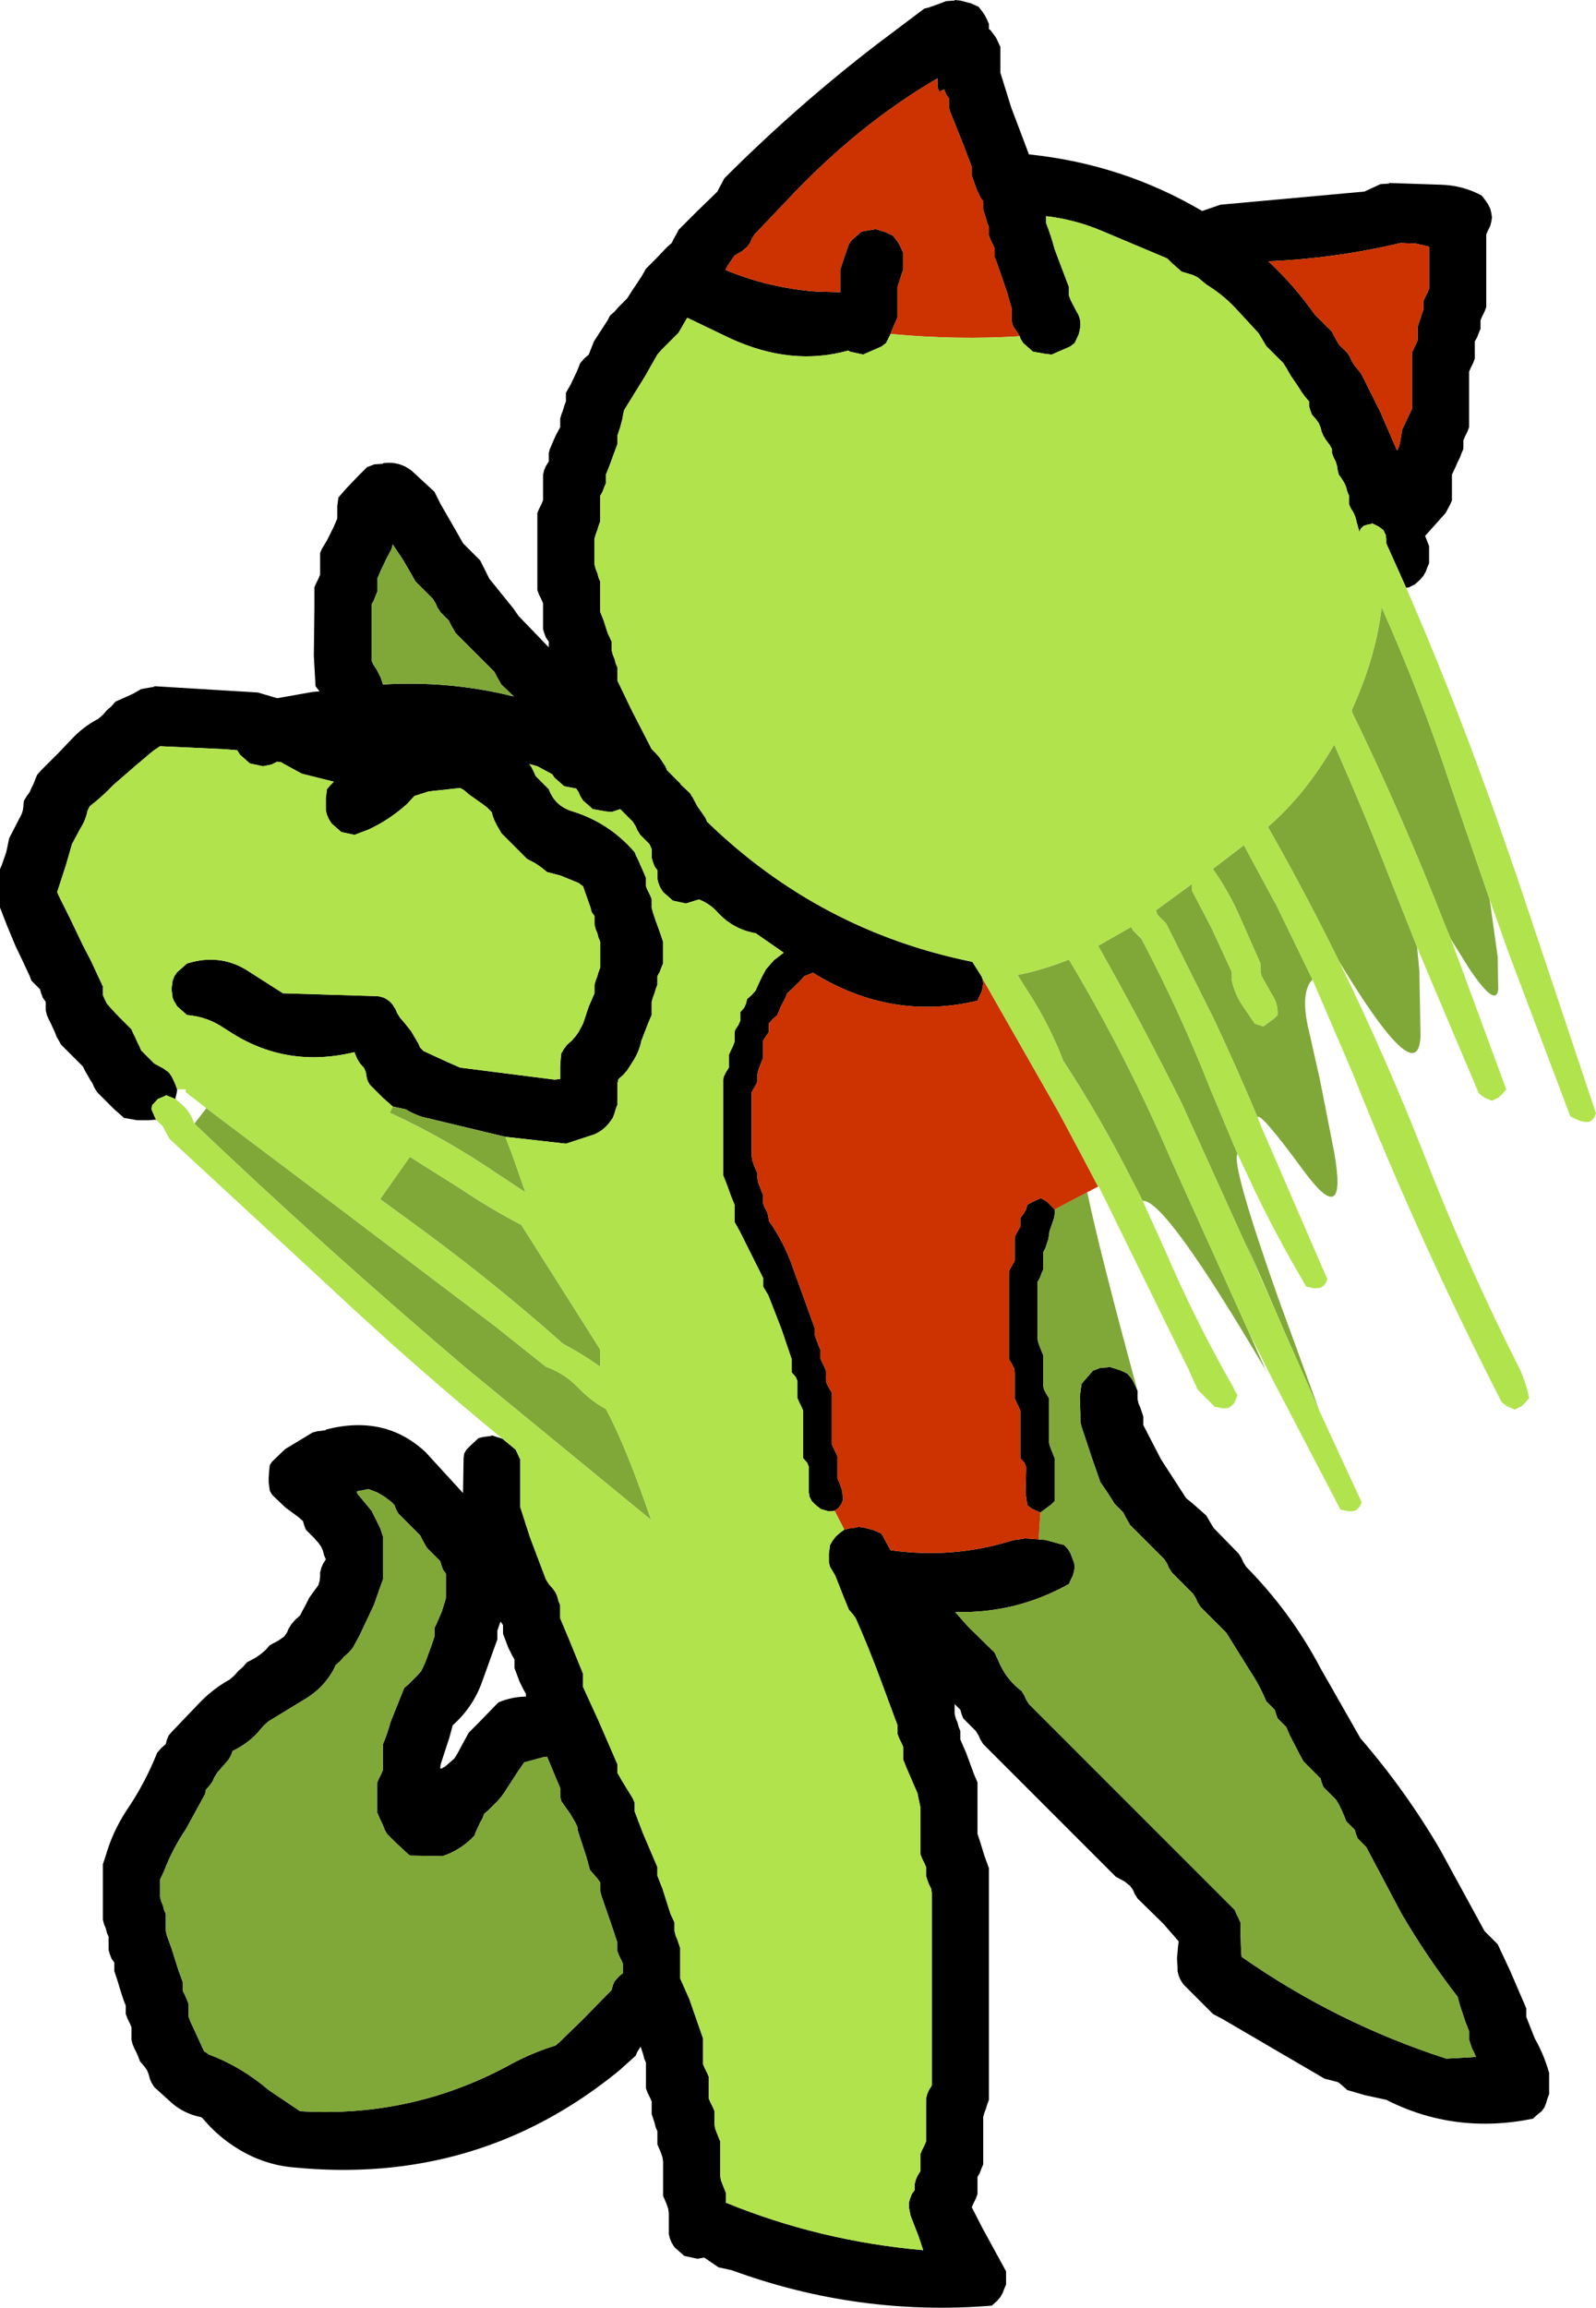<?xml version="1.0" encoding="UTF-8" standalone="no"?>
<svg xmlns:ffdec="https://www.free-decompiler.com/flash" xmlns:xlink="http://www.w3.org/1999/xlink" ffdec:objectType="shape" height="201.8px" width="139.6px" xmlns="http://www.w3.org/2000/svg">
  <g transform="matrix(1.0, 0.0, 0.0, 1.0, 440.0, 116.5)">
    <path d="M-426.35 -18.6 L-427.0 -18.55 -428.0 -18.55 -429.15 -18.75 -429.6 -19.15 -430.0 -19.5 -430.4 -19.9 -431.15 -20.65 -431.5 -21.0 -431.75 -21.4 -431.9 -21.75 -432.15 -22.15 -432.35 -22.5 -432.55 -22.85 -432.75 -23.25 -433.15 -23.65 -433.5 -24.0 -433.9 -24.4 -434.25 -24.75 -434.65 -25.15 -434.85 -25.5 -435.05 -25.85 -435.2 -26.25 -435.55 -27.0 -435.75 -27.4 -435.9 -27.75 -436.0 -28.15 -436.0 -28.5 -436.0 -28.9 -436.25 -29.25 -436.4 -29.65 -436.5 -30.0 -436.9 -30.4 -437.25 -30.75 -437.4 -31.15 -438.1 -32.65 -438.65 -33.8 -439.4 -35.6 -440.0 -37.15 -440.0 -37.5 -440.0 -37.9 -440.0 -38.25 -440.0 -39.0 -440.0 -39.4 -440.0 -39.75 -440.0 -40.5 -439.85 -40.85 -439.45 -42.0 -439.2 -43.2 -438.3 -44.95 Q-437.95 -45.5 -437.95 -46.15 L-437.9 -46.5 -437.65 -46.9 -437.4 -47.25 -437.25 -47.6 -437.05 -48.0 -436.9 -48.4 -436.75 -48.75 -436.4 -49.15 -434.9 -50.65 -433.8 -51.8 Q-432.75 -52.95 -431.4 -53.65 L-431.0 -54.0 -430.65 -54.4 -430.25 -54.75 -429.9 -55.15 -429.0 -55.55 -428.35 -55.85 -427.65 -56.25 -426.5 -56.45 -426.5 -56.5 -417.45 -55.95 -415.75 -55.45 -412.65 -56.0 -412.05 -56.05 -412.4 -56.5 -412.55 -59.15 -412.5 -63.25 -412.5 -65.15 -412.35 -65.5 -412.15 -65.9 -412.0 -66.25 -412.0 -66.65 -412.0 -67.0 -412.0 -67.4 -412.0 -68.15 -411.85 -68.5 -411.4 -69.25 -410.85 -70.35 -410.5 -71.15 -410.5 -71.5 -410.5 -71.9 -410.5 -72.25 -410.4 -73.0 -409.75 -73.75 -408.65 -74.9 -407.9 -75.65 -407.25 -75.9 -406.5 -75.95 -406.5 -76.0 Q-405.05 -76.2 -403.95 -75.3 L-402.0 -73.5 -401.45 -72.4 -400.15 -70.15 -399.5 -69.0 -399.15 -68.65 -398.75 -68.25 -398.0 -67.5 -397.2 -65.9 -395.1 -63.3 -394.65 -62.65 -392.05 -59.95 -392.0 -59.9 -392.0 -60.0 -392.0 -60.4 -392.25 -60.75 -392.4 -61.15 -392.5 -61.5 -392.5 -61.9 -392.5 -62.25 -392.5 -63.0 -392.5 -63.75 -392.65 -64.1 -392.85 -64.5 -393.0 -64.9 -393.0 -67.5 -393.0 -71.25 -393.0 -71.65 -392.85 -72.0 -392.65 -72.4 -392.5 -72.75 -392.5 -73.15 -392.5 -73.5 -392.5 -74.25 -392.5 -75.0 -392.4 -75.4 -392.25 -75.75 -392.0 -76.15 -392.0 -76.5 -392.0 -76.9 -391.9 -77.25 -391.75 -77.6 -391.4 -78.4 -391.0 -79.15 -391.0 -79.5 -391.0 -79.9 -390.9 -80.25 -390.75 -80.65 -390.65 -81.0 -390.5 -81.4 -390.5 -81.75 -390.5 -82.15 -390.1 -82.85 -389.55 -84.0 -389.25 -84.75 -388.9 -85.15 -388.5 -85.5 -388.05 -86.65 -386.85 -88.5 -386.65 -88.9 -386.25 -89.25 -385.9 -89.65 -385.15 -90.4 -384.7 -91.1 -383.9 -92.3 -383.5 -93.0 -382.75 -93.75 -381.65 -94.9 -381.25 -95.25 -381.05 -95.65 -380.85 -96.0 -380.65 -96.4 -379.15 -97.9 -377.25 -99.75 -377.05 -100.15 -376.85 -100.5 -376.65 -100.9 Q-370.35 -107.2 -363.4 -112.55 L-359.15 -115.75 -358.75 -115.85 -357.9 -116.15 -357.25 -116.4 -356.5 -116.45 -356.5 -116.5 -356.0 -116.45 -355.05 -116.2 -354.4 -115.9 -354.05 -115.45 -353.85 -115.15 -353.65 -114.75 -353.5 -114.4 -353.5 -114.0 -353.5 -113.95 -353.4 -113.9 -353.05 -113.45 -352.85 -113.15 -352.5 -112.4 -352.5 -112.0 -352.5 -111.25 -352.5 -110.15 -351.55 -107.1 -350.0 -103.0 Q-341.8 -102.15 -334.85 -98.05 L-333.25 -98.6 -320.65 -99.75 -319.9 -100.1 -319.25 -100.4 -318.5 -100.45 -318.5 -100.5 -314.0 -100.35 Q-312.05 -100.3 -310.4 -99.4 L-310.05 -98.95 -309.85 -98.65 -309.65 -98.25 -309.55 -97.85 -309.5 -97.5 -309.55 -97.15 -309.65 -96.75 -309.85 -96.35 -310.0 -96.0 -310.0 -95.65 -310.0 -94.9 -310.0 -92.65 -310.0 -89.65 -310.15 -89.25 -310.35 -88.85 -310.5 -88.5 -310.5 -88.15 -310.5 -87.75 -310.65 -87.4 -310.8 -87.0 -311.0 -86.65 -311.0 -86.25 -311.0 -85.9 -311.0 -85.5 -311.0 -85.15 -311.15 -84.75 -311.35 -84.35 -311.5 -84.0 -311.5 -83.65 -311.5 -83.25 -311.5 -82.9 -311.5 -81.4 -311.5 -79.15 -311.65 -78.75 -311.85 -78.35 -312.0 -78.0 -312.0 -77.65 -312.0 -77.25 -312.15 -76.9 -312.3 -76.5 -312.5 -76.1 -312.65 -75.75 -313.0 -75.0 -313.0 -74.65 -313.0 -74.25 -313.0 -73.9 -313.0 -73.5 -313.0 -72.75 -313.15 -72.4 -313.55 -71.65 -315.25 -69.75 -315.35 -69.65 -315.0 -68.75 -315.0 -68.4 -315.0 -68.0 -315.0 -67.65 -315.0 -67.25 -315.15 -66.9 -315.3 -66.5 -315.5 -66.15 -315.8 -65.8 -316.25 -65.4 -316.75 -65.15 -317.0 -65.1 -318.75 -69.0 -318.75 -69.4 -318.8 -69.75 -319.0 -70.15 -319.4 -70.45 -320.0 -70.75 -320.0 -70.7 -320.5 -70.6 -320.75 -70.5 -321.0 -70.25 -321.1 -70.0 -321.35 -70.9 Q-321.45 -71.5 -321.85 -72.05 L-322.0 -72.4 -322.0 -72.75 -322.0 -73.15 -322.15 -73.5 -322.25 -73.9 -322.4 -74.25 -322.65 -74.65 -322.9 -75.0 -323.0 -75.4 -323.05 -75.75 -323.15 -76.1 -323.35 -76.5 -323.5 -76.9 -323.5 -77.25 -323.7 -77.6 -324.0 -78.0 -324.25 -78.4 -324.4 -78.75 -324.5 -79.15 -324.65 -79.5 -324.9 -79.85 -325.25 -80.25 -325.4 -80.65 -325.5 -81.0 -325.5 -81.4 -325.8 -81.75 -326.1 -82.15 -326.55 -82.85 -327.1 -83.65 -327.5 -84.35 -327.75 -84.75 -328.15 -85.15 -328.5 -85.5 -328.9 -85.9 -329.25 -86.25 -329.9 -87.35 -331.7 -89.3 Q-332.9 -90.65 -334.45 -91.6 L-335.25 -92.25 -335.65 -92.45 -336.65 -92.75 -337.1 -93.15 -337.5 -93.5 -337.9 -93.9 -343.6 -96.3 Q-345.95 -97.3 -348.5 -97.6 L-348.5 -97.4 -348.5 -97.0 Q-348.05 -95.85 -347.75 -94.7 L-346.5 -91.4 -346.5 -91.0 -346.5 -90.65 -346.35 -90.25 -345.8 -89.2 Q-345.45 -88.65 -345.5 -88.0 L-345.55 -87.65 -345.65 -87.25 -346.0 -86.5 -346.4 -86.2 -348.0 -85.5 -348.5 -85.55 -349.65 -85.75 -350.1 -86.15 -350.5 -86.5 -350.75 -86.9 -350.8 -87.1 -350.9 -87.25 -351.4 -88.0 -351.5 -88.4 -351.5 -88.75 -351.5 -89.15 -351.5 -89.5 -351.95 -91.05 -352.85 -93.65 -353.0 -94.0 -353.0 -94.4 -353.0 -94.75 -353.15 -95.1 -353.35 -95.5 -353.5 -95.9 -353.5 -96.25 -353.5 -96.65 -353.65 -97.0 -353.75 -97.4 -354.0 -98.15 -354.0 -98.5 -354.0 -98.9 -354.25 -99.25 -354.6 -100.0 -355.0 -101.15 -355.0 -101.5 -355.0 -101.9 -355.7 -103.75 -356.9 -106.75 -357.0 -107.15 -357.0 -107.5 -357.0 -107.9 -357.25 -108.25 -357.4 -108.65 -357.4 -108.7 Q-357.85 -108.45 -357.85 -108.5 L-358.0 -108.9 -358.0 -109.25 -358.0 -109.65 Q-364.95 -105.6 -371.1 -99.05 L-374.0 -96.0 -374.25 -95.6 -374.4 -95.25 -374.65 -94.9 -375.15 -94.5 -375.75 -94.15 -376.3 -93.35 -376.55 -92.9 Q-372.7 -91.3 -368.5 -91.0 L-366.5 -90.95 -366.5 -91.4 -366.5 -92.5 -366.5 -92.9 -366.4 -93.25 -366.15 -94.0 -365.75 -95.15 -365.5 -95.5 -365.1 -95.85 -364.65 -96.25 -363.5 -96.45 -363.5 -96.5 -362.55 -96.2 -361.9 -95.9 -361.55 -95.45 -361.35 -95.15 -361.0 -94.4 -361.0 -94.0 -361.0 -93.65 -361.0 -93.25 -361.0 -92.9 -361.15 -92.5 -361.25 -92.15 -361.5 -91.4 -361.5 -91.0 -361.5 -90.25 -361.5 -89.15 -361.5 -88.75 -361.65 -88.4 -362.0 -87.6 -362.1 -87.3 -362.5 -86.5 -362.9 -86.2 -364.5 -85.5 -365.65 -85.75 -365.8 -85.85 Q-370.75 -84.45 -376.1 -86.9 L-379.85 -88.7 -379.9 -88.7 -380.65 -87.4 -381.4 -86.65 -382.15 -85.9 -382.5 -85.5 -383.55 -83.65 -385.4 -80.65 -385.5 -80.25 -385.55 -79.9 -385.75 -79.15 -386.0 -78.4 -386.0 -78.0 -386.0 -77.65 -386.3 -76.85 -386.7 -75.75 -387.0 -75.0 -387.0 -74.65 -387.0 -74.25 -387.15 -73.9 -387.3 -73.5 -387.5 -73.15 -387.5 -72.75 -387.5 -72.4 -387.5 -71.65 -387.5 -70.9 -387.65 -70.5 -387.75 -70.15 -387.9 -69.75 -388.0 -69.4 -388.0 -69.0 -388.0 -68.65 -388.0 -67.9 -388.0 -67.15 -387.9 -66.75 -387.75 -66.4 -387.65 -66.0 -387.5 -65.65 -387.5 -64.9 -387.5 -64.15 -387.5 -63.0 -387.2 -62.25 -386.85 -61.15 -386.5 -60.4 -386.5 -60.0 -386.5 -59.65 -386.4 -59.25 -386.25 -58.9 -386.15 -58.5 -386.0 -58.15 -386.0 -57.75 -386.0 -57.4 -386.0 -57.0 -384.75 -54.4 -383.0 -51.0 -382.65 -50.65 -382.3 -50.25 -381.8 -49.5 -381.65 -49.15 -381.25 -48.75 -380.9 -48.4 -380.5 -48.0 -380.45 -47.9 -379.65 -47.15 -379.4 -46.75 -379.0 -46.0 -378.3 -45.0 -378.15 -44.65 Q-368.3 -35.1 -354.95 -32.4 L-354.1 -31.05 -354.1 -31.0 -354.05 -30.85 -354.0 -30.5 -354.05 -30.15 -354.15 -29.75 -354.35 -29.35 -354.5 -29.0 Q-362.05 -27.2 -368.9 -31.45 L-369.0 -31.4 -369.65 -31.15 -370.0 -30.75 -370.75 -30.0 -371.15 -29.65 -371.3 -29.25 -371.7 -28.5 -372.0 -27.75 -372.4 -27.4 -372.75 -27.0 -372.75 -26.65 -372.75 -26.25 -373.0 -25.9 -373.25 -25.5 -373.25 -25.15 -373.25 -24.75 -373.25 -24.4 -373.25 -24.0 -373.4 -23.65 -373.55 -23.25 -373.7 -22.85 -373.75 -22.5 -373.75 -22.15 -373.8 -21.8 -374.25 -21.0 -374.25 -19.15 -374.25 -16.9 -374.25 -15.4 -374.2 -15.05 -374.05 -14.6 -373.75 -13.9 -373.75 -13.5 -373.7 -13.15 -373.4 -12.35 -373.25 -12.0 -373.25 -11.65 -373.25 -11.25 -373.1 -10.9 -372.9 -10.5 -372.8 -10.15 -372.75 -9.75 Q-371.4 -7.85 -370.65 -5.65 L-368.75 -0.4 -368.75 0.0 -368.7 0.35 -368.4 1.15 -368.25 1.5 -368.25 1.85 -368.25 2.25 -368.1 2.6 -367.9 3.0 -367.75 3.35 -367.75 3.75 -367.75 4.1 -367.7 4.45 -367.5 4.85 -367.25 5.25 -367.25 6.75 -367.25 8.6 -367.25 9.75 -367.1 10.1 -366.9 10.5 -366.75 10.85 -366.75 11.25 -366.75 11.6 -366.75 12.35 -366.75 12.75 -366.6 13.1 -366.45 13.5 Q-366.3 13.85 -366.3 14.25 L-366.25 14.6 -366.4 15.0 -366.65 15.35 -367.0 15.6 -367.5 15.65 -368.2 15.45 -368.65 15.1 -369.0 14.75 -369.2 14.35 -369.25 14.0 -369.25 13.6 -369.25 12.85 -369.25 11.75 -369.4 11.4 -369.75 11.0 -369.75 9.85 -369.75 8.0 -369.75 6.85 -369.9 6.5 -370.1 6.1 -370.25 5.75 -370.25 5.35 -370.25 5.0 -370.25 4.6 -370.25 4.25 -370.4 3.9 -370.75 3.5 -370.75 3.1 -370.75 2.75 -370.75 2.35 -371.65 -0.3 -372.8 -3.25 -373.25 -4.0 -373.25 -4.4 -373.25 -4.75 -374.2 -6.65 -375.3 -8.85 -375.75 -9.65 -375.75 -10.0 -375.75 -10.4 -375.75 -10.75 -375.75 -11.15 -376.05 -11.9 -376.45 -13.0 -376.75 -13.75 -376.75 -16.75 -376.75 -20.5 -376.75 -22.0 -376.7 -22.35 -376.5 -22.75 -376.25 -23.15 -376.25 -23.5 -376.25 -23.9 -376.25 -24.25 -376.1 -24.6 -375.9 -25.0 -375.75 -25.4 -375.75 -25.75 -375.75 -26.15 -375.7 -26.45 -375.4 -26.9 -375.25 -27.25 -375.25 -27.65 -375.25 -28.0 -374.9 -28.4 -374.75 -28.75 -374.65 -29.15 -374.25 -29.5 -373.9 -29.9 -373.75 -30.25 -373.4 -31.0 -373.0 -31.75 -372.3 -32.55 -371.45 -33.2 -373.9 -34.9 Q-375.9 -35.25 -377.25 -36.75 -377.95 -37.5 -378.85 -37.85 L-379.05 -37.8 -380.0 -37.5 -381.15 -37.75 -381.6 -38.15 -382.0 -38.5 -382.25 -38.9 -382.4 -39.25 -382.5 -39.65 -382.5 -40.0 -382.5 -40.4 -382.75 -40.75 -382.9 -41.15 -383.0 -41.5 -383.0 -41.9 -383.0 -42.25 -383.15 -42.6 -383.2 -42.7 -384.0 -43.5 -384.25 -43.9 -384.4 -44.25 -384.65 -44.65 -384.9 -44.9 -385.0 -45.0 -385.25 -45.25 -385.4 -45.4 -385.75 -45.75 -386.5 -45.5 -387.0 -45.55 -388.15 -45.75 -388.6 -46.15 -389.0 -46.5 -389.25 -46.9 -389.4 -47.25 -389.6 -47.55 -390.65 -47.75 -391.1 -48.15 -391.5 -48.5 -391.7 -48.8 -392.35 -49.15 -393.0 -49.5 -393.7 -49.7 -393.5 -49.4 -393.3 -49.0 -393.15 -48.65 -392.75 -48.25 -392.4 -47.9 -392.0 -47.5 Q-391.45 -46.0 -389.9 -45.55 -386.7 -44.55 -384.5 -42.0 L-384.35 -41.65 -384.15 -41.25 -384.0 -40.9 -383.65 -40.1 -383.5 -39.75 -383.5 -39.65 -383.5 -39.4 -383.5 -39.0 -383.35 -38.65 -383.15 -38.25 -383.0 -37.9 -383.0 -37.5 -383.0 -37.15 -382.9 -36.75 -382.65 -36.0 -382.25 -34.9 -382.0 -34.15 -382.0 -33.75 -382.0 -33.4 -382.0 -33.0 -382.0 -32.65 -382.0 -32.25 -382.15 -31.9 -382.3 -31.5 -382.5 -31.15 -382.5 -30.75 -382.5 -30.4 -382.65 -30.0 -382.75 -29.65 -382.9 -29.25 -383.0 -28.9 -383.0 -28.5 -383.0 -28.15 -383.0 -27.75 -383.3 -27.05 -383.9 -25.5 Q-384.1 -24.5 -384.7 -23.6 L-385.15 -22.9 -385.5 -22.5 -385.9 -22.15 -386.0 -21.75 -386.0 -21.4 -386.0 -21.0 -386.0 -20.25 -386.0 -19.9 -386.15 -19.5 -386.25 -19.15 -386.4 -18.75 -386.65 -18.4 Q-387.2 -17.65 -388.05 -17.3 L-390.5 -16.5 -395.8 -17.1 -403.1 -18.85 Q-403.85 -19.1 -404.5 -19.5 L-405.65 -19.75 -406.1 -20.15 -406.5 -20.5 -407.25 -21.25 -407.65 -21.65 -407.85 -22.0 -407.95 -22.4 -408.0 -22.75 -408.15 -23.1 -408.5 -23.5 -408.75 -23.9 -408.9 -24.25 -409.0 -24.5 Q-415.0 -23.05 -420.0 -26.35 L-420.4 -26.6 Q-421.85 -27.6 -423.65 -27.75 L-424.1 -28.15 -424.5 -28.5 -424.7 -28.85 -424.75 -28.9 -424.9 -29.25 -424.95 -29.65 -425.0 -30.0 -424.95 -30.4 -424.9 -30.75 -424.75 -31.15 -424.5 -31.5 -424.1 -31.85 -423.65 -32.25 Q-420.65 -33.2 -418.15 -31.5 L-415.25 -29.65 -407.05 -29.4 Q-406.2 -29.35 -405.65 -28.65 L-405.4 -28.25 -405.25 -27.9 -405.0 -27.5 -404.65 -27.1 -404.05 -26.35 -403.4 -25.25 -403.25 -24.9 -402.95 -24.6 -401.0 -23.7 -399.75 -23.15 -391.5 -22.1 -391.0 -22.15 -391.0 -22.5 -391.0 -22.9 -391.0 -23.25 -390.95 -24.0 -390.9 -24.4 -390.7 -24.75 -390.4 -25.15 -390.0 -25.5 -389.65 -25.9 -389.4 -26.25 -389.0 -27.0 -388.5 -28.5 -388.0 -29.65 -388.0 -30.0 -388.0 -30.4 -387.9 -30.75 -387.75 -31.15 -387.65 -31.5 -387.5 -31.9 -387.5 -32.25 -387.5 -32.65 -387.5 -33.0 -387.5 -33.4 -387.5 -34.15 -387.65 -34.5 -387.75 -34.9 -387.9 -35.25 -388.0 -35.65 -388.0 -36.0 -388.0 -36.4 -388.25 -36.75 -388.35 -37.15 -388.6 -37.85 -389.0 -39.0 -389.4 -39.3 -391.0 -39.95 -392.15 -40.25 -392.65 -40.65 -393.15 -41.0 -393.9 -41.4 -394.25 -41.75 -395.0 -42.5 -396.15 -43.65 -396.35 -44.0 -396.55 -44.35 -396.75 -44.75 -396.9 -45.15 -397.0 -45.5 -397.4 -45.9 -397.8 -46.2 -399.0 -47.05 -399.4 -47.4 -399.75 -47.6 -402.5 -47.3 -403.75 -46.9 -404.4 -46.2 Q-405.95 -44.8 -407.8 -43.95 L-409.0 -43.5 -410.15 -43.75 -410.6 -44.15 -411.0 -44.5 -411.25 -44.9 -411.4 -45.25 -411.5 -45.65 -411.5 -46.0 -411.5 -46.4 -411.5 -46.75 -411.45 -47.1 -411.4 -47.5 -411.1 -47.85 -410.8 -48.15 -413.6 -48.85 -415.25 -49.75 -415.4 -49.85 -415.75 -49.9 -416.25 -49.65 -417.0 -49.5 -418.15 -49.75 -418.6 -50.15 -419.0 -50.5 -419.25 -50.9 -420.5 -51.0 -426.0 -51.25 -426.6 -50.85 -428.2 -49.5 -430.1 -47.85 Q-431.05 -46.85 -432.15 -46.0 L-432.35 -45.6 Q-432.5 -44.8 -432.95 -44.1 L-433.7 -42.7 -434.25 -40.8 -435.0 -38.5 -434.85 -38.15 -433.9 -36.25 -432.8 -33.95 -432.05 -32.5 -431.0 -30.25 -431.0 -29.9 -431.0 -29.5 -430.85 -29.15 -430.65 -28.75 -430.35 -28.4 -429.65 -27.65 -429.25 -27.25 -428.9 -26.9 -428.5 -26.5 -428.35 -26.15 -428.15 -25.75 -428.0 -25.4 -427.8 -25.0 -427.65 -24.65 -427.25 -24.25 -426.9 -23.9 -426.5 -23.5 -425.75 -23.1 -425.25 -22.75 -425.0 -22.4 -424.8 -22.0 -424.65 -21.65 -424.5 -21.25 -424.55 -20.9 -424.65 -20.5 -424.65 -20.4 -425.5 -20.75 -425.5 -20.7 -426.2 -20.4 -426.7 -19.85 -426.75 -19.5 -426.45 -18.8 -426.35 -18.6 M-340.5 5.1 L-340.5 5.5 -340.5 5.85 -340.4 6.25 -340.25 6.6 -340.0 7.35 -340.0 7.75 -340.0 8.1 -338.45 11.1 -336.25 14.5 -335.75 14.9 -334.9 15.65 -334.5 16.0 -333.85 17.1 -331.65 19.35 -331.4 19.75 -331.25 20.1 -331.0 20.5 Q-327.05 24.5 -324.45 29.45 L-321.0 35.5 Q-317.1 40.0 -314.05 45.2 L-310.15 52.35 -309.75 52.75 -309.4 53.1 -309.0 53.5 -307.9 55.85 -306.5 59.1 -306.5 59.5 -306.5 59.85 -305.75 61.75 Q-304.95 63.15 -304.5 64.75 L-304.5 65.1 -304.5 65.5 -304.5 66.25 -304.5 66.6 -304.65 67.0 -304.75 67.35 -304.9 67.75 -305.15 68.1 -305.65 68.5 -305.9 68.75 Q-312.75 70.15 -318.75 67.1 L-320.6 66.7 -322.15 66.25 -322.6 65.85 -322.9 65.6 -323.0 65.55 -324.15 65.25 -333.05 60.05 -333.9 59.6 -334.65 58.85 -336.5 57.0 -336.75 56.6 -336.9 56.25 -337.0 55.85 -337.0 55.5 -337.05 54.75 -336.95 53.6 -336.9 53.25 -338.25 51.7 -340.5 49.5 -340.75 49.1 -340.9 48.75 -341.15 48.4 -341.65 48.0 -342.4 47.6 -350.25 39.75 -354.0 36.0 -354.25 35.6 -354.4 35.25 -354.65 34.85 -355.0 34.5 -355.4 34.1 -355.75 33.75 -355.9 33.35 -356.0 33.0 -356.4 32.6 -356.5 32.5 -356.5 32.6 -356.5 33.0 -356.5 33.35 -356.4 33.75 -356.25 34.1 -356.15 34.5 -356.0 34.85 -356.0 35.25 -356.0 35.6 -355.5 36.75 -354.8 38.65 -354.5 39.35 -354.5 39.75 -354.5 40.5 -354.5 42.75 -354.5 43.85 -354.25 44.6 -353.9 45.75 -353.5 46.85 -353.5 56.6 -353.5 67.1 -353.65 67.5 -353.75 67.85 -353.9 68.25 -354.0 68.6 -354.0 69.75 -354.0 71.6 -354.0 72.75 -354.15 73.1 -354.3 73.5 -354.5 73.85 -354.5 74.25 -354.5 74.6 -354.5 75.0 -354.5 75.35 -354.65 75.75 -354.85 76.15 -355.0 76.5 -354.05 78.35 -352.0 82.1 -352.0 82.5 -352.0 82.85 -352.0 83.25 -352.15 83.6 -352.3 84.0 -352.5 84.35 -352.8 84.7 -353.25 85.1 Q-364.95 86.05 -376.0 82.0 L-377.15 81.75 -378.4 80.9 -379.0 81.0 -380.15 80.75 -380.6 80.35 -381.0 80.0 -381.25 79.6 -381.4 79.25 -381.5 78.85 -381.5 78.5 -381.5 78.1 -381.5 78.0 -381.5 77.6 -381.5 77.35 -381.5 77.0 -381.55 76.65 -381.7 76.2 -382.0 75.5 -382.0 74.75 -382.0 73.25 -382.0 72.5 -382.05 72.15 -382.2 71.7 -382.5 71.0 -382.5 70.6 -382.5 70.25 -382.5 69.85 -382.65 69.5 -382.75 69.1 -383.0 68.35 -383.0 68.0 -383.0 67.6 -383.0 67.25 -383.15 66.9 -383.35 66.5 -383.5 66.1 -383.5 65.75 -383.5 65.0 -383.5 63.85 -383.65 63.5 -383.75 63.1 -383.95 62.5 -384.0 62.5 -384.25 62.9 -384.4 63.25 -385.85 64.55 Q-398.2 74.65 -414.45 73.0 -417.0 72.75 -419.25 71.35 -420.95 70.3 -422.25 68.75 -422.4 68.6 -422.5 68.6 -423.9 68.3 -424.95 67.4 L-426.5 66.0 -426.75 65.6 -426.9 65.25 -427.0 64.85 -427.15 64.5 -427.4 64.15 -427.75 63.75 -427.9 63.35 -428.05 63.0 -428.25 62.6 -428.4 62.25 -428.5 61.85 -428.5 61.5 -428.5 61.1 -428.5 60.75 -428.65 60.4 -428.85 60.0 -429.0 59.6 -429.0 59.25 -429.0 58.85 -429.15 58.5 -429.4 57.75 -429.75 56.6 -430.0 55.85 -430.0 55.5 -430.0 55.1 -430.25 54.75 -430.4 54.35 -430.5 54.0 -430.5 53.6 -430.5 53.25 -430.5 52.85 -430.65 52.5 -430.75 52.1 -430.9 51.75 -431.0 51.35 -431.0 51.0 -431.0 49.85 -431.0 48.0 -431.0 46.5 -430.75 45.75 Q-430.15 43.65 -428.9 41.75 -427.3 39.4 -426.25 36.75 L-425.9 36.35 -425.5 36.0 -425.4 35.6 -425.25 35.25 -424.9 34.85 -422.7 32.55 Q-421.45 31.2 -419.9 30.35 L-419.5 30.0 -419.15 29.6 -418.75 29.25 -418.4 28.85 -417.65 28.45 -417.15 28.1 -416.75 27.75 -416.4 27.35 -415.65 26.95 -415.15 26.6 -414.9 26.25 -414.75 25.9 -414.5 25.5 -414.15 25.1 -413.75 24.75 -413.55 24.35 -413.35 24.0 -412.95 23.2 -412.15 22.1 -412.05 21.75 -412.0 21.35 -412.0 21.0 -411.9 20.6 -411.75 20.25 -411.5 19.85 -411.65 19.5 -411.75 19.1 -411.9 18.75 -412.15 18.4 -412.5 18.0 -412.9 17.6 -413.25 17.25 -413.4 16.85 -413.5 16.5 -413.9 16.15 -415.05 15.3 -416.2 14.2 -416.4 13.85 -416.45 13.5 -416.5 13.1 -416.5 12.75 -416.45 12.0 -416.4 11.6 -416.2 11.3 -415.05 10.2 -412.65 8.75 -412.25 8.65 -411.5 8.55 -411.5 8.5 Q-406.3 7.15 -402.75 10.5 L-399.5 14.05 -399.45 11.0 -399.4 10.6 -399.2 10.25 -398.85 9.9 -398.15 9.25 -397.75 9.15 -397.0 9.05 -397.0 9.0 -396.05 9.3 -394.9 10.25 -394.85 10.35 -394.5 11.1 -394.5 12.25 -394.5 14.5 -394.5 15.25 -393.65 17.9 -392.25 21.6 -392.0 22.0 -391.65 22.4 -391.4 22.75 -391.25 23.1 -391.15 23.5 -391.0 23.85 -391.0 24.25 -391.0 24.6 -391.0 25.0 -390.2 26.9 -389.0 29.85 -389.0 30.25 -389.0 30.6 -389.0 31.0 -387.65 33.95 -386.0 37.75 -386.0 38.1 -386.0 38.5 -385.6 39.2 -384.65 40.75 -384.5 41.1 -384.5 41.5 -384.5 41.85 -383.8 43.7 -382.5 46.75 -382.5 47.1 -382.5 47.5 -382.05 48.65 -381.35 50.85 -381.0 51.6 -381.0 52.0 -381.0 52.35 -380.9 52.75 -380.75 53.1 -380.5 53.85 -380.5 54.25 -380.5 55.0 -380.5 56.1 -380.5 56.5 -379.7 58.3 -378.5 61.75 -378.5 62.1 -378.5 62.85 -378.5 64.0 -378.35 64.35 -378.15 64.75 -378.0 65.1 -378.0 65.5 -378.0 65.85 -378.0 66.6 -378.0 67.0 -377.85 67.35 -377.65 67.75 -377.5 68.1 -377.5 68.5 -377.5 68.85 -377.5 69.25 -377.45 69.6 -377.3 70.0 -377.0 70.75 -377.0 71.5 -377.0 73.0 -377.0 73.75 -376.95 74.1 -376.8 74.5 -376.5 75.25 -376.5 76.0 -376.5 76.1 Q-368.3 79.45 -359.25 80.25 L-359.65 79.05 -360.35 77.25 -360.5 76.5 -360.5 76.1 -360.4 75.75 -360.25 75.35 -360.0 75.0 -360.0 74.5 -359.9 74.1 -359.75 73.75 -359.5 73.35 -359.5 73.0 -359.5 72.6 -359.5 72.25 -359.5 71.85 -359.35 71.5 -359.15 71.1 -359.0 70.75 -359.0 70.0 -359.0 68.5 -359.0 67.0 -358.9 66.6 -358.75 66.25 -358.5 65.85 -358.5 58.0 -358.5 49.0 -358.55 48.65 -358.75 48.25 -358.9 47.85 -359.0 47.5 -359.0 47.1 -359.0 46.75 -359.15 46.4 -359.35 46.0 -359.5 45.6 -359.5 44.5 -359.5 42.6 -359.5 41.5 -359.75 40.3 -360.7 38.1 -361.0 37.35 -361.0 37.0 -361.0 36.6 -361.0 36.25 -361.15 35.9 -361.35 35.5 -361.5 35.1 -361.5 34.75 -361.5 34.35 -363.0 30.3 Q-364.0 27.6 -365.15 25.0 L-365.4 24.65 -365.75 24.25 -366.2 23.15 -366.95 21.25 -367.4 20.5 -367.5 20.1 -367.5 19.75 -367.5 19.35 -367.4 18.6 -367.2 18.25 -366.9 17.85 -366.5 17.5 -366.15 17.25 -365.75 17.15 -365.0 17.05 -365.0 17.0 -364.5 17.05 -363.55 17.3 -362.9 17.6 -362.1 19.05 Q-356.7 19.8 -351.65 18.25 L-351.25 18.15 -350.5 18.05 -350.5 18.0 -349.15 18.1 -348.55 18.15 -346.9 18.6 -346.55 19.0 -346.35 19.35 -346.05 20.15 -346.0 20.5 -346.05 20.85 -346.15 21.25 -346.35 21.65 -346.5 22.0 Q-351.15 24.6 -356.45 24.45 L-355.3 25.75 -353.0 28.0 -352.5 29.1 Q-351.85 30.45 -350.65 31.35 L-350.4 31.75 -350.25 32.1 -350.0 32.5 -338.0 44.5 -332.0 50.5 -331.85 50.85 -331.65 51.25 -331.5 51.6 -331.5 52.35 -331.45 53.85 -331.4 54.6 Q-323.1 60.4 -313.5 63.5 L-312.5 63.45 -310.9 63.35 -311.05 63.0 -311.25 62.6 -311.5 61.85 -311.5 61.5 -311.5 61.1 -311.8 60.35 -312.3 58.85 -312.5 58.1 Q-315.2 54.6 -317.4 50.85 L-320.5 45.0 -320.9 44.6 -321.25 44.25 -321.4 43.85 -321.5 43.5 -321.9 43.1 -322.25 42.75 -322.4 42.35 -322.55 42.0 -322.9 41.25 -323.15 40.85 -323.5 40.5 -323.9 40.1 -324.25 39.75 -324.4 39.35 -324.5 39.0 -324.9 38.6 -325.65 37.85 -326.0 37.5 -326.4 36.75 -327.2 35.2 -327.5 34.5 -327.9 34.1 -328.25 33.75 -328.4 33.35 -328.5 33.0 -328.9 32.6 -329.25 32.25 Q-329.8 30.9 -330.6 29.7 L-332.75 26.25 -333.5 25.5 -335.0 24.0 -335.25 23.6 -335.4 23.25 -335.65 22.85 -336.0 22.5 -336.75 21.75 -337.5 21.0 -337.75 20.6 -337.9 20.25 -338.15 19.85 -339.25 18.75 -341.15 16.85 -341.35 16.5 -341.55 16.15 -341.75 15.75 -342.15 15.35 -342.5 15.0 -342.75 14.6 -343.2 13.9 -343.75 13.1 -344.4 11.25 -345.4 8.25 -345.5 7.85 -345.5 7.1 -345.55 5.65 -345.55 5.6 -345.4 4.5 -345.1 4.15 -344.75 3.75 -344.4 3.35 -343.75 3.1 -343.0 3.05 -343.0 3.0 -342.05 3.3 -341.4 3.6 -341.05 4.0 -340.85 4.35 -340.5 5.1 M-405.75 -68.5 L-406.15 -67.75 -406.7 -66.6 -407.0 -65.9 -407.0 -65.5 -407.0 -65.15 -407.0 -64.75 -407.15 -64.4 -407.3 -64.0 -407.5 -63.65 -407.5 -62.5 -407.5 -60.65 -407.5 -58.75 -407.35 -58.4 -407.05 -57.95 -406.7 -57.25 -406.5 -56.65 Q-400.65 -57.0 -395.05 -55.6 L-396.15 -56.65 -396.35 -57.0 -396.55 -57.35 -396.75 -57.75 -397.9 -58.9 -399.75 -60.75 -400.15 -61.15 -400.35 -61.5 -400.55 -61.85 -400.75 -62.25 -401.15 -62.65 -401.5 -63.0 -401.75 -63.4 -401.9 -63.75 -402.15 -64.15 -402.5 -64.5 -402.9 -64.9 -403.65 -65.65 -404.05 -66.35 -404.75 -67.55 -405.65 -68.9 -405.75 -68.5 M-324.65 -88.65 L-324.25 -88.25 -323.9 -87.9 -323.5 -87.5 -323.3 -87.1 -323.1 -86.75 -322.9 -86.4 -322.5 -86.0 -322.15 -85.65 -321.9 -85.25 -321.75 -84.9 -321.5 -84.5 -321.15 -84.1 -320.9 -83.75 -319.25 -80.45 -317.8 -77.1 -317.65 -77.4 -317.55 -77.75 -317.35 -78.95 -316.5 -80.75 -316.5 -81.15 -316.5 -81.5 -316.5 -81.9 -316.5 -83.4 -316.5 -85.65 -316.35 -86.0 -316.15 -86.4 -316.0 -86.75 -316.0 -87.15 -316.0 -87.5 -316.0 -87.9 -315.9 -88.25 -315.75 -88.65 -315.65 -89.0 -315.5 -89.4 -315.5 -89.75 -315.5 -90.15 -315.35 -90.5 -315.15 -90.9 -315.0 -91.25 -315.0 -91.65 -315.0 -92.0 -315.0 -92.4 -315.0 -93.15 -315.0 -94.9 -315.05 -94.95 -316.15 -95.2 -317.5 -95.25 Q-323.2 -93.9 -329.05 -93.65 -326.8 -91.55 -325.0 -89.0 L-324.65 -88.65 M-349.0 15.75 L-349.7 15.45 -350.15 15.1 -350.3 14.0 -350.25 12.1 -350.25 11.75 -350.4 11.4 -350.75 11.0 -350.75 9.1 -350.75 6.85 -350.9 6.5 -351.1 6.1 -351.25 5.75 -351.25 5.0 -351.25 3.85 -351.25 3.5 -351.3 3.15 -351.5 2.75 -351.75 2.35 -351.75 -1.4 -351.75 -5.15 -351.7 -5.45 -351.45 -5.9 -351.25 -6.25 -351.25 -6.65 -351.25 -7.4 -351.25 -8.15 -351.2 -8.45 -350.95 -8.9 -350.75 -9.25 -350.75 -9.65 -350.75 -10.0 -350.45 -10.4 -350.25 -10.75 -350.15 -11.15 -349.7 -11.4 -349.05 -11.7 -349.0 -11.75 -348.45 -11.45 -347.75 -10.75 -347.75 -10.35 -347.8 -10.0 -348.2 -8.85 -348.25 -8.5 -348.3 -8.15 -348.55 -7.4 -348.75 -7.0 -348.75 -6.65 -348.75 -6.25 -348.75 -5.5 -348.9 -5.15 -349.05 -4.75 -349.25 -4.4 -349.25 -2.15 -349.25 0.5 -349.2 0.85 -349.05 1.25 -348.75 2.0 -348.75 2.75 -348.75 3.85 -348.75 4.6 -348.7 4.95 -348.5 5.35 -348.25 5.75 -348.25 7.25 -348.25 9.1 -348.25 9.5 -348.2 9.85 -348.05 10.25 -347.75 11.0 -347.75 12.5 -347.75 14.35 -347.75 14.75 -348.05 15.05 -349.0 15.75 M-404.75 16.25 L-405.15 15.85 -405.35 15.5 -405.5 15.1 -405.8 14.8 -406.4 14.35 -407.0 14.0 -407.65 13.75 -407.75 13.7 -408.8 13.9 -408.75 14.1 -408.45 14.45 -407.5 15.6 -406.75 17.1 -406.5 17.85 -406.5 18.25 -406.5 19.0 -406.5 20.1 -406.5 21.6 -406.65 22.0 -407.3 23.85 -408.55 26.5 -409.15 27.6 -409.5 28.0 -409.9 28.35 -410.25 28.75 -410.65 29.1 -410.8 29.45 Q-411.7 31.1 -413.3 32.05 L-416.5 34.0 -416.9 34.35 -417.6 35.15 Q-418.5 36.05 -419.65 36.6 L-419.8 37.0 -420.0 37.35 -420.3 37.7 -421.0 38.5 -421.25 38.9 -421.4 39.25 -421.65 39.6 -422.0 40.0 -422.05 40.35 -423.75 43.45 Q-424.9 45.15 -425.65 47.1 L-426.0 47.85 -426.0 48.25 -426.0 48.6 -426.0 49.0 -426.0 49.35 -425.9 49.75 -425.75 50.1 -425.65 50.5 -425.5 50.85 -425.5 51.25 -425.5 51.6 -425.5 52.0 -425.5 52.35 -425.4 52.75 -425.0 53.85 -424.4 55.75 -424.0 56.85 -424.0 57.25 -424.0 57.6 -423.8 58.0 -423.65 58.35 -423.5 58.75 -423.5 59.1 -423.5 59.5 -423.5 59.85 -423.35 60.25 -423.0 61.0 -422.5 62.1 -422.15 62.85 -421.7 63.15 Q-418.9 64.2 -416.5 66.25 L-413.75 68.1 Q-403.8 68.7 -395.15 63.9 -393.35 62.95 -391.4 62.35 L-391.0 62.0 -389.1 60.15 -386.5 57.5 -386.4 57.1 -386.25 56.75 -385.9 56.35 -385.5 56.0 -385.5 55.6 -385.5 55.25 -385.65 54.9 -385.85 54.5 -386.0 54.1 -386.0 53.75 -386.0 53.35 -386.5 51.85 -387.4 49.25 -387.5 48.85 -387.5 48.5 -387.5 48.1 -387.75 47.75 -388.1 47.35 -388.4 47.0 -388.7 45.9 -389.45 43.6 -389.5 43.25 -389.65 42.9 -390.15 42.05 -390.9 41.0 -391.0 40.6 -391.0 40.25 -391.0 39.85 -392.15 37.1 -392.5 37.15 -394.15 37.6 -394.7 38.4 -395.9 40.25 -396.15 40.6 -396.5 41.0 -397.25 41.75 -397.65 42.1 -397.8 42.5 -398.0 42.85 -398.35 43.6 -398.5 44.0 Q-399.65 45.25 -401.3 45.8 L-404.15 45.75 -404.6 45.35 -405.4 44.6 -406.15 43.85 -406.35 43.5 -406.5 43.1 -406.85 42.35 -407.0 42.0 -407.0 41.6 -407.0 40.85 -407.0 39.75 -407.0 39.35 -406.85 39.0 -406.65 38.6 -406.5 38.25 -406.5 37.85 -406.5 37.1 -406.5 36.0 Q-406.1 35.05 -405.85 34.1 L-404.65 31.1 -404.25 30.75 -403.5 30.0 -403.15 29.6 -402.8 28.85 -402.25 27.35 -402.0 26.6 -402.0 26.25 -402.0 25.85 -401.85 25.55 -401.35 24.4 -401.0 23.25 -401.0 22.5 -401.0 21.85 -401.0 21.1 -401.25 20.75 -401.4 20.35 -401.5 20.0 -401.9 19.6 -402.25 19.25 -402.65 18.85 -402.85 18.5 -403.05 18.15 -403.25 17.75 -403.65 17.35 -404.0 17.0 -404.75 16.25 M-394.2 31.25 L-394.55 30.55 -395.0 29.35 -395.0 29.0 -395.0 28.6 -395.2 28.25 -395.55 27.55 -396.0 26.35 -396.0 26.0 -396.0 25.6 -396.2 25.3 -396.25 25.35 -396.5 26.1 -396.5 26.5 -396.5 26.85 -397.85 30.6 Q-398.65 32.8 -400.4 34.35 L-400.7 35.45 -401.45 37.75 -401.5 38.1 -401.4 38.15 -401.05 37.95 -400.25 37.25 -400.0 36.85 -399.6 36.1 -399.0 35.0 -398.25 34.25 -396.4 32.35 Q-395.2 31.85 -394.0 31.85 L-394.0 31.6 -394.2 31.25" fill="#000000" fill-rule="evenodd" stroke="none"/>
    <path d="M-309.7 -37.85 L-309.0 -32.85 -308.95 -30.0 Q-309.15 -28.3 -311.55 -31.9 L-313.1 -34.4 -313.6 -35.6 Q-317.3 -45.1 -321.75 -54.25 L-321.75 -54.45 Q-319.65 -59.05 -319.15 -63.4 -315.75 -55.8 -313.1 -47.75 L-309.7 -37.85 M-316.05 -33.7 L-315.85 -31.6 -315.75 -25.9 Q-315.95 -21.0 -322.85 -32.4 -325.8 -38.4 -329.1 -44.2 -325.8 -47.05 -323.3 -51.4 -320.7 -45.55 -318.35 -39.5 L-316.05 -33.7 M-325.2 -30.85 Q-326.35 -29.65 -325.45 -26.1 L-324.55 -22.1 -323.3 -15.75 Q-322.1 -8.9 -325.95 -14.1 -329.8 -19.35 -330.0 -18.8 -331.85 -23.2 -333.85 -27.45 L-338.0 -35.75 -338.4 -36.15 -338.75 -36.5 -338.9 -36.9 -335.75 -39.2 -335.75 -39.0 -335.75 -38.65 -334.0 -35.3 -332.25 -31.5 -332.25 -31.15 -332.25 -30.75 Q-332.0 -29.65 -331.4 -28.7 L-330.25 -27.0 -329.5 -26.75 -328.55 -27.45 -328.25 -27.75 Q-328.2 -28.75 -328.75 -29.55 L-329.65 -31.15 -329.75 -31.5 -329.75 -31.9 -329.75 -32.25 -331.45 -36.1 Q-332.45 -38.45 -333.9 -40.5 L-333.95 -40.5 -331.2 -42.6 -328.5 -37.6 -328.45 -37.55 -325.2 -30.85 M-331.75 -15.6 Q-332.35 -14.8 -328.25 -3.15 L-324.6 6.85 -327.6 0.05 -331.1 -8.05 -330.6 -6.85 -329.6 -4.5 -336.6 -19.95 Q-340.1 -27.0 -343.95 -33.8 L-341.5 -35.2 -341.05 -35.45 -340.9 -35.15 -340.5 -34.75 -340.15 -34.4 Q-336.75 -27.95 -334.1 -21.2 L-331.75 -15.6 M-330.8 -0.1 L-329.25 3.4 -329.3 3.35 -329.35 3.2 Q-338.0 -11.5 -340.0 -11.5 L-340.05 -11.5 -341.0 -13.35 Q-343.7 -18.7 -347.0 -23.75 -348.25 -27.0 -350.15 -29.9 L-351.0 -31.25 Q-348.9 -31.65 -346.5 -32.6 -341.45 -24.15 -337.55 -15.05 L-330.8 -0.1 M-344.9 -12.25 Q-343.75 -6.8 -340.5 5.1 L-340.85 4.35 -341.05 4.0 -341.4 3.6 -342.05 3.3 -343.0 3.0 -343.0 3.05 -343.75 3.1 -344.4 3.35 -344.75 3.75 -345.1 4.15 -345.4 4.5 -345.55 5.6 -345.55 5.65 -345.5 7.1 -345.5 7.85 -345.4 8.25 -344.4 11.25 -343.75 13.1 -343.2 13.9 -342.75 14.6 -342.5 15.0 -342.15 15.35 -341.75 15.75 -341.55 16.15 -341.35 16.5 -341.15 16.85 -339.25 18.75 -338.15 19.85 -337.9 20.25 -337.75 20.6 -337.5 21.0 -336.75 21.75 -336.0 22.5 -335.65 22.85 -335.4 23.25 -335.25 23.6 -335.0 24.0 -333.5 25.5 -332.75 26.25 -330.6 29.7 Q-329.8 30.9 -329.25 32.25 L-328.9 32.6 -328.5 33.0 -328.4 33.35 -328.25 33.75 -327.9 34.1 -327.5 34.5 -327.2 35.2 -326.4 36.75 -326.0 37.5 -325.65 37.85 -324.9 38.6 -324.5 39.0 -324.4 39.35 -324.25 39.75 -323.9 40.1 -323.5 40.5 -323.15 40.85 -322.9 41.25 -322.55 42.0 -322.4 42.35 -322.25 42.75 -321.9 43.1 -321.5 43.5 -321.4 43.85 -321.25 44.25 -320.9 44.6 -320.5 45.0 -317.4 50.85 Q-315.2 54.6 -312.5 58.1 L-312.3 58.85 -311.8 60.35 -311.5 61.1 -311.5 61.5 -311.5 61.85 -311.25 62.6 -311.05 63.0 -310.9 63.35 -312.5 63.45 -313.5 63.5 Q-323.1 60.4 -331.4 54.6 L-331.45 53.85 -331.5 52.35 -331.5 51.6 -331.65 51.25 -331.85 50.85 -332.0 50.5 -338.0 44.5 -350.0 32.5 -350.25 32.1 -350.4 31.75 -350.65 31.35 Q-351.85 30.45 -352.5 29.1 L-353.0 28.0 -355.3 25.75 -356.45 24.45 Q-351.15 24.6 -346.5 22.0 L-346.35 21.65 -346.15 21.25 -346.05 20.85 -346.0 20.5 -346.05 20.15 -346.35 19.35 -346.55 19.0 -346.9 18.6 -348.55 18.15 -349.15 18.1 -349.0 15.75 -348.05 15.05 -347.75 14.75 -347.75 14.35 -347.75 12.5 -347.75 11.0 -348.05 10.25 -348.2 9.85 -348.25 9.5 -348.25 9.1 -348.25 7.25 -348.25 5.75 -348.5 5.35 -348.7 4.95 -348.75 4.6 -348.75 3.85 -348.75 2.75 -348.75 2.0 -349.05 1.25 -349.2 0.85 -349.25 0.5 -349.25 -2.15 -349.25 -4.4 -349.05 -4.75 -348.9 -5.15 -348.75 -5.5 -348.75 -6.25 -348.75 -6.65 -348.75 -7.0 -348.55 -7.4 -348.3 -8.15 -348.25 -8.5 -348.2 -8.85 -347.8 -10.0 -347.75 -10.35 -347.75 -10.75 -344.9 -12.25 M-405.65 -19.75 L-404.5 -19.5 Q-403.85 -19.1 -403.1 -18.85 L-395.8 -17.1 -395.2 -15.55 -394.05 -12.25 -396.4 -13.8 Q-401.0 -16.95 -405.9 -19.2 L-405.65 -19.75 M-405.75 -68.5 L-405.65 -68.9 -404.75 -67.55 -404.05 -66.35 -403.65 -65.65 -402.9 -64.9 -402.5 -64.5 -402.15 -64.15 -401.9 -63.75 -401.75 -63.4 -401.5 -63.0 -401.15 -62.65 -400.75 -62.25 -400.55 -61.85 -400.35 -61.5 -400.15 -61.15 -399.75 -60.75 -397.9 -58.9 -396.75 -57.75 -396.55 -57.35 -396.35 -57.0 -396.15 -56.65 -395.05 -55.6 Q-400.65 -57.0 -406.5 -56.65 L-406.7 -57.25 -407.05 -57.95 -407.35 -58.4 -407.5 -58.75 -407.5 -60.65 -407.5 -62.5 -407.5 -63.65 -407.3 -64.0 -407.15 -64.4 -407.0 -64.75 -407.0 -65.15 -407.0 -65.5 -407.0 -65.9 -406.7 -66.6 -406.15 -67.75 -405.75 -68.5 M-421.95 -19.6 L-410.85 -11.25 -396.45 -0.35 -396.4 -0.3 -392.25 3.0 Q-390.6 3.6 -389.4 4.85 -388.3 6.0 -387.0 6.7 -385.2 10.05 -383.05 16.4 L-399.2 3.15 Q-411.45 -7.25 -423.0 -18.25 L-421.95 -19.6 M-399.7 -12.55 Q-397.1 -10.8 -394.4 -9.4 L-387.5 1.5 -387.5 3.0 Q-389.05 1.9 -390.75 1.0 -396.55 -4.15 -402.85 -8.8 L-406.75 -11.65 -404.15 -15.35 -399.7 -12.55 M-404.75 16.25 L-404.0 17.0 -403.65 17.35 -403.25 17.75 -403.05 18.15 -402.85 18.5 -402.65 18.85 -402.25 19.25 -401.9 19.6 -401.5 20.0 -401.4 20.35 -401.25 20.75 -401.0 21.1 -401.0 21.85 -401.0 22.5 -401.0 23.25 -401.35 24.4 -401.85 25.55 -402.0 25.85 -402.0 26.25 -402.0 26.6 -402.25 27.35 -402.8 28.85 -403.15 29.6 -403.5 30.0 -404.25 30.75 -404.65 31.1 -405.85 34.1 Q-406.1 35.05 -406.5 36.0 L-406.5 37.1 -406.5 37.85 -406.5 38.25 -406.65 38.6 -406.85 39.0 -407.0 39.35 -407.0 39.75 -407.0 40.85 -407.0 41.6 -407.0 42.0 -406.85 42.35 -406.5 43.1 -406.35 43.5 -406.15 43.85 -405.4 44.6 -404.6 45.35 -404.15 45.75 -401.3 45.8 Q-399.65 45.25 -398.5 44.0 L-398.35 43.6 -398.0 42.85 -397.8 42.5 -397.65 42.1 -397.25 41.75 -396.5 41.0 -396.15 40.6 -395.9 40.25 -394.7 38.4 -394.15 37.6 -392.5 37.15 -392.15 37.1 -391.0 39.85 -391.0 40.25 -391.0 40.6 -390.9 41.0 -390.15 42.05 -389.65 42.9 -389.5 43.25 -389.45 43.6 -388.7 45.9 -388.4 47.0 -388.1 47.35 -387.75 47.75 -387.5 48.1 -387.5 48.5 -387.5 48.85 -387.4 49.25 -386.5 51.85 -386.0 53.35 -386.0 53.75 -386.0 54.1 -385.85 54.5 -385.65 54.9 -385.5 55.25 -385.5 55.6 -385.5 56.0 -385.9 56.35 -386.25 56.75 -386.4 57.1 -386.5 57.5 -389.1 60.15 -391.0 62.0 -391.4 62.35 Q-393.35 62.95 -395.15 63.9 -403.8 68.7 -413.75 68.1 L-416.5 66.25 Q-418.9 64.2 -421.7 63.15 L-422.15 62.85 -422.5 62.1 -423.0 61.0 -423.35 60.25 -423.5 59.85 -423.5 59.5 -423.5 59.1 -423.5 58.75 -423.65 58.35 -423.8 58.0 -424.0 57.6 -424.0 57.25 -424.0 56.85 -424.4 55.75 -425.0 53.85 -425.4 52.75 -425.5 52.35 -425.5 52.0 -425.5 51.6 -425.5 51.25 -425.5 50.85 -425.65 50.5 -425.75 50.1 -425.9 49.75 -426.0 49.35 -426.0 49.0 -426.0 48.6 -426.0 48.25 -426.0 47.85 -425.65 47.1 Q-424.9 45.15 -423.75 43.45 L-422.05 40.35 -422.0 40.0 -421.65 39.6 -421.4 39.25 -421.25 38.9 -421.0 38.5 -420.3 37.7 -420.0 37.35 -419.8 37.0 -419.65 36.6 Q-418.5 36.05 -417.6 35.15 L-416.9 34.35 -416.5 34.0 -413.3 32.05 Q-411.7 31.1 -410.8 29.45 L-410.65 29.1 -410.25 28.75 -409.9 28.35 -409.5 28.0 -409.15 27.6 -408.55 26.5 -407.3 23.85 -406.65 22.0 -406.5 21.6 -406.5 20.1 -406.5 19.0 -406.5 18.25 -406.5 17.85 -406.75 17.1 -407.5 15.6 -408.45 14.45 -408.75 14.1 -408.8 13.9 -407.75 13.7 -407.65 13.75 -407.0 14.0 -406.4 14.35 -405.8 14.8 -405.5 15.1 -405.35 15.5 -405.15 15.85 -404.75 16.25" fill="#80a839" fill-rule="evenodd" stroke="none"/>
    <path d="M-343.95 -12.75 L-344.9 -12.25 -347.75 -10.75 -348.45 -11.45 -349.0 -11.75 -349.05 -11.7 -349.7 -11.4 -350.15 -11.15 -350.25 -10.75 -350.45 -10.4 -350.75 -10.0 -350.75 -9.65 -350.75 -9.25 -350.95 -8.9 -351.2 -8.45 -351.25 -8.15 -351.25 -7.4 -351.25 -6.65 -351.25 -6.25 -351.45 -5.9 -351.7 -5.45 -351.75 -5.15 -351.75 -1.4 -351.75 2.35 -351.5 2.75 -351.3 3.15 -351.25 3.5 -351.25 3.85 -351.25 5.0 -351.25 5.75 -351.1 6.1 -350.9 6.5 -350.75 6.85 -350.75 9.1 -350.75 11.0 -350.4 11.4 -350.25 11.75 -350.25 12.1 -350.3 14.0 -350.15 15.1 -349.7 15.45 -349.0 15.75 -349.15 18.1 -350.5 18.0 -350.5 18.05 -351.25 18.15 -351.65 18.25 Q-356.7 19.8 -362.1 19.05 L-362.9 17.6 -363.55 17.3 -364.5 17.05 -365.0 17.0 -365.0 17.05 -365.75 17.15 -366.15 17.25 -367.0 15.6 -366.65 15.35 -366.4 15.0 -366.25 14.6 -366.3 14.25 Q-366.3 13.85 -366.45 13.5 L-366.6 13.1 -366.75 12.75 -366.75 12.35 -366.75 11.6 -366.75 11.25 -366.75 10.85 -366.9 10.5 -367.1 10.1 -367.25 9.75 -367.25 8.6 -367.25 6.75 -367.25 5.25 -367.5 4.85 -367.7 4.45 -367.75 4.1 -367.75 3.75 -367.75 3.35 -367.9 3.0 -368.1 2.6 -368.25 2.25 -368.25 1.85 -368.25 1.5 -368.4 1.15 -368.7 0.35 -368.75 0.0 -368.75 -0.4 -370.65 -5.65 Q-371.4 -7.85 -372.75 -9.75 L-372.8 -10.15 -372.9 -10.5 -373.1 -10.9 -373.25 -11.25 -373.25 -11.65 -373.25 -12.0 -373.4 -12.35 -373.7 -13.15 -373.75 -13.5 -373.75 -13.9 -374.05 -14.6 -374.2 -15.05 -374.25 -15.4 -374.25 -16.9 -374.25 -19.15 -374.25 -21.0 -373.8 -21.8 -373.75 -22.15 -373.75 -22.5 -373.7 -22.85 -373.55 -23.25 -373.4 -23.65 -373.25 -24.0 -373.25 -24.4 -373.25 -24.75 -373.25 -25.15 -373.25 -25.5 -373.0 -25.9 -372.75 -26.25 -372.75 -26.65 -372.75 -27.0 -372.4 -27.4 -372.0 -27.75 -371.7 -28.5 -371.3 -29.25 -371.15 -29.65 -370.75 -30.0 -370.0 -30.75 -369.65 -31.15 -369.0 -31.4 -368.9 -31.45 Q-362.05 -27.2 -354.5 -29.0 L-354.35 -29.35 -354.15 -29.75 -354.05 -30.15 -354.0 -30.5 -354.05 -30.85 -354.1 -31.0 -347.4 -19.25 -345.45 -15.6 -343.95 -12.75 M-362.1 -87.3 L-362.0 -87.6 -361.65 -88.4 -361.5 -88.75 -361.5 -89.15 -361.5 -90.25 -361.5 -91.0 -361.5 -91.4 -361.25 -92.15 -361.15 -92.5 -361.0 -92.9 -361.0 -93.25 -361.0 -93.65 -361.0 -94.0 -361.0 -94.4 -361.35 -95.15 -361.55 -95.45 -361.9 -95.9 -362.55 -96.2 -363.5 -96.5 -363.5 -96.45 -364.65 -96.25 -365.1 -95.85 -365.5 -95.5 -365.75 -95.15 -366.15 -94.0 -366.4 -93.25 -366.5 -92.9 -366.5 -92.5 -366.5 -91.4 -366.5 -90.95 -368.5 -91.0 Q-372.7 -91.3 -376.55 -92.9 L-376.3 -93.35 -375.75 -94.15 -375.15 -94.5 -374.65 -94.9 -374.4 -95.25 -374.25 -95.6 -374.0 -96.0 -371.1 -99.05 Q-364.95 -105.6 -358.0 -109.65 L-358.0 -109.25 -358.0 -108.9 -357.85 -108.5 Q-357.85 -108.45 -357.4 -108.7 L-357.4 -108.65 -357.25 -108.25 -357.0 -107.9 -357.0 -107.5 -357.0 -107.15 -356.9 -106.75 -355.7 -103.75 -355.0 -101.9 -355.0 -101.5 -355.0 -101.15 -354.6 -100.0 -354.25 -99.25 -354.0 -98.9 -354.0 -98.5 -354.0 -98.15 -353.75 -97.4 -353.65 -97.0 -353.5 -96.65 -353.5 -96.25 -353.5 -95.9 -353.35 -95.5 -353.15 -95.1 -353.0 -94.75 -353.0 -94.4 -353.0 -94.0 -352.85 -93.65 -351.95 -91.05 -351.5 -89.5 -351.5 -89.15 -351.5 -88.75 -351.5 -88.4 -351.4 -88.0 -350.9 -87.25 -350.8 -87.1 Q-356.25 -86.75 -362.1 -87.3 M-324.65 -88.65 L-325.0 -89.0 Q-326.8 -91.55 -329.05 -93.65 -323.2 -93.9 -317.5 -95.25 L-316.15 -95.2 -315.05 -94.95 -315.0 -94.9 -315.0 -93.15 -315.0 -92.4 -315.0 -92.0 -315.0 -91.65 -315.0 -91.25 -315.15 -90.9 -315.35 -90.5 -315.5 -90.15 -315.5 -89.75 -315.5 -89.4 -315.65 -89.0 -315.75 -88.65 -315.9 -88.25 -316.0 -87.9 -316.0 -87.5 -316.0 -87.15 -316.0 -86.75 -316.15 -86.4 -316.35 -86.0 -316.5 -85.65 -316.5 -83.4 -316.5 -81.9 -316.5 -81.5 -316.5 -81.15 -316.5 -80.75 -317.35 -78.95 -317.55 -77.75 -317.65 -77.4 -317.8 -77.1 -319.25 -80.45 -320.9 -83.75 -321.15 -84.1 -321.5 -84.5 -321.75 -84.9 -321.9 -85.25 -322.15 -85.65 -322.5 -86.0 -322.9 -86.4 -323.1 -86.75 -323.3 -87.1 -323.5 -87.5 -323.9 -87.9 -324.25 -88.25 -324.65 -88.65" fill="#cc3300" fill-rule="evenodd" stroke="none"/>
    <path d="M-317.0 -65.1 Q-313.2 -56.35 -309.95 -47.35 L-309.35 -45.7 -307.3 -39.8 -300.4 -19.15 -300.55 -18.8 -300.75 -18.55 -301.0 -18.4 -301.45 -18.4 Q-302.05 -18.55 -302.65 -18.9 L-308.05 -33.2 -309.7 -37.85 -313.1 -47.75 Q-315.75 -55.8 -319.15 -63.4 -319.65 -59.05 -321.75 -54.45 L-321.75 -54.25 Q-317.3 -45.1 -313.6 -35.6 L-313.1 -34.4 -312.15 -31.85 -312.1 -31.7 -308.25 -21.25 -308.55 -20.9 -308.9 -20.55 -309.5 -20.25 -310.2 -20.55 -310.65 -20.9 -315.2 -31.65 -316.05 -33.7 -318.35 -39.5 Q-320.7 -45.55 -323.3 -51.4 -325.8 -47.05 -329.1 -44.2 -325.8 -38.4 -322.85 -32.4 -318.8 -24.1 -315.4 -15.45 -311.7 -5.95 -307.1 3.15 -306.5 4.4 -306.25 5.75 L-306.55 6.1 -306.9 6.45 -307.5 6.75 -308.2 6.45 -308.65 6.1 Q-315.85 -7.95 -321.7 -22.7 L-325.2 -30.85 -328.45 -37.55 -328.5 -37.6 -331.2 -42.6 -333.95 -40.5 -333.9 -40.5 Q-332.45 -38.45 -331.45 -36.1 L-329.75 -32.25 -329.75 -31.9 -329.75 -31.5 -329.65 -31.15 -328.75 -29.55 Q-328.2 -28.75 -328.25 -27.75 L-328.55 -27.45 -329.5 -26.75 -330.25 -27.0 -331.4 -28.7 Q-332.0 -29.65 -332.25 -30.75 L-332.25 -31.15 -332.25 -31.5 -334.0 -35.3 -335.75 -38.65 -335.75 -39.0 -335.75 -39.2 -338.9 -36.9 -338.75 -36.5 -338.4 -36.15 -338.0 -35.75 -333.85 -27.45 Q-331.85 -23.2 -330.0 -18.8 L-329.75 -18.15 -323.9 -4.65 -324.05 -4.3 -324.25 -4.05 -324.5 -3.9 -325.0 -3.85 -325.75 -4.0 -326.0 -4.45 Q-328.3 -8.35 -330.25 -12.4 L-331.75 -15.6 -334.1 -21.2 Q-336.75 -27.95 -340.15 -34.4 L-340.5 -34.75 -340.9 -35.15 -341.05 -35.45 -341.5 -35.2 -343.95 -33.8 Q-340.1 -27.0 -336.6 -19.95 L-329.6 -4.5 -328.6 -2.25 -327.6 0.05 -324.6 6.85 -320.9 14.85 -321.05 15.2 -321.25 15.45 -321.5 15.6 -322.0 15.65 -322.75 15.5 -328.75 4.0 -330.8 -0.1 -337.55 -15.05 Q-341.45 -24.15 -346.5 -32.6 -348.9 -31.65 -351.0 -31.25 L-350.15 -29.9 Q-348.25 -27.0 -347.0 -23.75 -343.7 -18.7 -341.0 -13.35 L-340.05 -11.5 -338.15 -7.3 Q-335.45 -1.0 -332.1 4.85 L-332.05 5.0 -331.75 5.5 -331.9 5.85 -332.05 6.2 -332.5 6.6 -333.0 6.65 -333.75 6.5 -334.5 5.75 -335.25 5.0 -336.1 3.1 -336.5 2.3 -343.2 -11.35 -343.85 -12.65 -343.9 -12.75 -343.95 -12.75 -345.45 -15.6 -347.4 -19.25 -354.1 -31.0 -354.1 -31.05 -354.95 -32.4 Q-368.3 -35.1 -378.15 -44.65 L-378.3 -45.0 -379.0 -46.0 -379.4 -46.75 -379.65 -47.15 -380.45 -47.9 -380.5 -48.0 -380.9 -48.4 -381.25 -48.75 -381.65 -49.15 -381.8 -49.5 -382.3 -50.25 -382.65 -50.65 -383.0 -51.0 -384.75 -54.4 -386.0 -57.0 -386.0 -57.4 -386.0 -57.75 -386.0 -58.15 -386.15 -58.5 -386.25 -58.9 -386.4 -59.25 -386.5 -59.65 -386.5 -60.0 -386.5 -60.4 -386.85 -61.15 -387.2 -62.25 -387.5 -63.0 -387.5 -64.15 -387.5 -64.9 -387.5 -65.65 -387.65 -66.0 -387.75 -66.4 -387.9 -66.75 -388.0 -67.15 -388.0 -67.9 -388.0 -68.65 -388.0 -69.0 -388.0 -69.4 -387.9 -69.75 -387.75 -70.15 -387.65 -70.5 -387.5 -70.9 -387.5 -71.65 -387.5 -72.4 -387.5 -72.75 -387.5 -73.15 -387.3 -73.5 -387.15 -73.9 -387.0 -74.25 -387.0 -74.65 -387.0 -75.0 -386.7 -75.75 -386.3 -76.85 -386.0 -77.65 -386.0 -78.0 -386.0 -78.4 -385.75 -79.15 -385.55 -79.9 -385.5 -80.25 -385.4 -80.65 -383.55 -83.65 -382.5 -85.5 -382.15 -85.9 -381.4 -86.65 -380.65 -87.4 -379.9 -88.7 -379.85 -88.7 -376.1 -86.9 Q-370.75 -84.45 -365.8 -85.85 L-365.65 -85.75 -364.5 -85.5 -362.9 -86.2 -362.5 -86.5 -362.1 -87.3 Q-356.25 -86.75 -350.8 -87.1 L-350.75 -86.9 -350.5 -86.5 -350.1 -86.15 -349.65 -85.75 -348.5 -85.55 -348.0 -85.5 -346.4 -86.2 -346.0 -86.5 -345.65 -87.25 -345.55 -87.65 -345.5 -88.0 Q-345.45 -88.65 -345.8 -89.2 L-346.35 -90.25 -346.5 -90.65 -346.5 -91.0 -346.5 -91.4 -347.75 -94.7 Q-348.05 -95.85 -348.5 -97.0 L-348.5 -97.4 -348.5 -97.6 Q-345.95 -97.3 -343.6 -96.3 L-337.9 -93.9 -337.5 -93.5 -337.1 -93.15 -336.65 -92.75 -335.65 -92.45 -335.25 -92.25 -334.45 -91.6 Q-332.9 -90.65 -331.7 -89.3 L-329.9 -87.35 -329.25 -86.25 -328.9 -85.9 -328.5 -85.5 -328.15 -85.15 -327.75 -84.75 -327.5 -84.35 -327.1 -83.65 -326.55 -82.85 -326.1 -82.15 -325.8 -81.75 -325.5 -81.4 -325.5 -81.0 -325.4 -80.65 -325.25 -80.25 -324.9 -79.85 -324.65 -79.5 -324.5 -79.15 -324.4 -78.75 -324.25 -78.4 -324.0 -78.0 -323.7 -77.6 -323.5 -77.25 -323.5 -76.9 -323.35 -76.5 -323.15 -76.1 -323.05 -75.75 -323.0 -75.4 -322.9 -75.0 -322.65 -74.65 -322.4 -74.25 -322.25 -73.9 -322.15 -73.5 -322.0 -73.15 -322.0 -72.75 -322.0 -72.4 -321.85 -72.05 Q-321.45 -71.5 -321.35 -70.9 L-321.1 -70.0 -321.0 -70.25 -320.75 -70.5 -320.5 -70.6 -320.0 -70.7 -320.0 -70.75 -319.4 -70.45 -319.0 -70.15 -318.8 -69.75 -318.75 -69.4 -318.75 -69.0 -317.0 -65.1 M-396.05 9.3 Q-403.85 2.9 -411.25 -4.05 L-425.15 -16.9 -425.35 -17.25 -425.55 -17.6 -425.75 -18.0 -426.15 -18.4 -426.35 -18.6 -426.45 -18.8 -426.75 -19.5 -426.7 -19.85 -426.2 -20.4 -425.5 -20.7 -425.5 -20.75 -424.65 -20.4 -423.95 -19.8 Q-423.3 -19.15 -423.0 -18.25 -411.45 -7.25 -399.2 3.15 L-383.05 16.4 Q-385.2 10.05 -387.0 6.7 -388.3 6.0 -389.4 4.85 -390.6 3.6 -392.25 3.0 L-396.4 -0.3 -396.45 -0.35 -410.85 -11.25 -421.95 -19.6 -423.75 -21.0 -423.75 -21.25 -424.5 -21.25 -424.65 -21.65 -424.8 -22.0 -425.0 -22.4 -425.25 -22.75 -425.75 -23.1 -426.5 -23.5 -426.9 -23.9 -427.25 -24.25 -427.65 -24.65 -427.8 -25.0 -428.0 -25.4 -428.15 -25.75 -428.35 -26.15 -428.5 -26.5 -428.9 -26.9 -429.25 -27.25 -429.65 -27.65 -430.35 -28.4 -430.65 -28.75 -430.85 -29.15 -431.0 -29.5 -431.0 -29.9 -431.0 -30.25 -432.05 -32.5 -432.8 -33.95 -433.9 -36.25 -434.85 -38.15 -435.0 -38.5 -434.25 -40.8 -433.7 -42.7 -432.95 -44.1 Q-432.5 -44.8 -432.35 -45.6 L-432.15 -46.0 Q-431.05 -46.85 -430.1 -47.85 L-428.2 -49.5 -426.6 -50.85 -426.0 -51.25 -420.5 -51.0 -419.25 -50.9 -419.0 -50.5 -418.6 -50.15 -418.15 -49.75 -417.0 -49.5 -416.25 -49.65 -415.75 -49.9 -415.4 -49.85 -415.25 -49.75 -413.6 -48.85 -410.8 -48.15 -411.1 -47.85 -411.4 -47.5 -411.45 -47.1 -411.5 -46.75 -411.5 -46.4 -411.5 -46.0 -411.5 -45.65 -411.4 -45.25 -411.25 -44.9 -411.0 -44.5 -410.6 -44.15 -410.15 -43.75 -409.0 -43.5 -407.8 -43.95 Q-405.95 -44.8 -404.4 -46.2 L-403.75 -46.9 -402.5 -47.3 -399.75 -47.6 -399.4 -47.4 -399.0 -47.05 -397.8 -46.2 -397.4 -45.9 -397.0 -45.5 -396.9 -45.15 -396.75 -44.75 -396.55 -44.35 -396.35 -44.0 -396.15 -43.65 -395.0 -42.5 -394.25 -41.75 -393.9 -41.4 -393.15 -41.0 -392.65 -40.65 -392.15 -40.25 -391.0 -39.95 -389.4 -39.3 -389.0 -39.0 -388.6 -37.85 -388.35 -37.15 -388.25 -36.75 -388.0 -36.4 -388.0 -36.0 -388.0 -35.65 -387.9 -35.25 -387.75 -34.9 -387.65 -34.5 -387.5 -34.15 -387.5 -33.4 -387.5 -33.0 -387.5 -32.65 -387.5 -32.25 -387.5 -31.9 -387.65 -31.5 -387.75 -31.15 -387.9 -30.75 -388.0 -30.4 -388.0 -30.0 -388.0 -29.65 -388.5 -28.5 -389.0 -27.0 -389.4 -26.25 -389.65 -25.9 -390.0 -25.5 -390.4 -25.15 -390.7 -24.75 -390.9 -24.4 -390.95 -24.0 -391.0 -23.25 -391.0 -22.9 -391.0 -22.5 -391.0 -22.15 -391.5 -22.1 -399.75 -23.15 -401.0 -23.7 -402.95 -24.6 -403.25 -24.9 -403.4 -25.25 -404.05 -26.35 -404.65 -27.1 -405.0 -27.5 -405.25 -27.9 -405.4 -28.25 -405.65 -28.65 Q-406.2 -29.35 -407.05 -29.4 L-415.25 -29.65 -418.15 -31.5 Q-420.65 -33.2 -423.65 -32.25 L-424.1 -31.85 -424.5 -31.5 -424.75 -31.15 -424.9 -30.75 -424.95 -30.4 -425.0 -30.0 -424.95 -29.65 -424.9 -29.25 -424.75 -28.9 -424.7 -28.85 -424.5 -28.5 -424.1 -28.15 -423.65 -27.75 Q-421.85 -27.6 -420.4 -26.6 L-420.0 -26.35 Q-415.0 -23.05 -409.0 -24.5 L-408.9 -24.25 -408.75 -23.9 -408.5 -23.5 -408.15 -23.1 -408.0 -22.75 -407.95 -22.4 -407.85 -22.0 -407.65 -21.65 -407.25 -21.25 -406.5 -20.5 -406.1 -20.15 -405.65 -19.75 -405.9 -19.2 Q-401.0 -16.95 -396.4 -13.8 L-394.05 -12.25 -395.2 -15.55 -395.8 -17.1 -390.5 -16.5 -388.05 -17.3 Q-387.2 -17.65 -386.65 -18.4 L-386.4 -18.75 -386.25 -19.15 -386.15 -19.5 -386.0 -19.9 -386.0 -20.25 -386.0 -21.0 -386.0 -21.4 -386.0 -21.75 -385.9 -22.15 -385.5 -22.5 -385.15 -22.9 -384.7 -23.6 Q-384.1 -24.5 -383.9 -25.5 L-383.3 -27.05 -383.0 -27.75 -383.0 -28.15 -383.0 -28.5 -383.0 -28.9 -382.9 -29.25 -382.75 -29.65 -382.65 -30.0 -382.5 -30.4 -382.5 -30.75 -382.5 -31.15 -382.3 -31.5 -382.15 -31.9 -382.0 -32.25 -382.0 -32.65 -382.0 -33.0 -382.0 -33.4 -382.0 -33.75 -382.0 -34.15 -382.25 -34.9 -382.65 -36.0 -382.9 -36.75 -383.0 -37.15 -383.0 -37.5 -383.0 -37.9 -383.15 -38.25 -383.35 -38.65 -383.5 -39.0 -383.5 -39.4 -383.5 -39.65 -383.5 -39.75 -383.65 -40.1 -384.0 -40.9 -384.15 -41.25 -384.35 -41.65 -384.5 -42.0 Q-386.7 -44.55 -389.9 -45.55 -391.45 -46.0 -392.0 -47.5 L-392.4 -47.9 -392.75 -48.25 -393.15 -48.65 -393.3 -49.0 -393.5 -49.4 -393.7 -49.7 -393.0 -49.5 -392.35 -49.15 -391.7 -48.8 -391.5 -48.5 -391.1 -48.15 -390.65 -47.75 -389.6 -47.55 -389.4 -47.25 -389.25 -46.9 -389.0 -46.5 -388.6 -46.15 -388.15 -45.75 -387.0 -45.55 -386.5 -45.5 -385.75 -45.75 -385.4 -45.4 -385.25 -45.25 -385.0 -45.0 -384.9 -44.9 -384.65 -44.65 -384.4 -44.25 -384.25 -43.9 -384.0 -43.5 -383.2 -42.7 -383.15 -42.6 -383.0 -42.25 -383.0 -41.9 -383.0 -41.5 -382.9 -41.15 -382.75 -40.75 -382.5 -40.4 -382.5 -40.0 -382.5 -39.65 -382.4 -39.25 -382.25 -38.9 -382.0 -38.5 -381.6 -38.15 -381.15 -37.75 -380.0 -37.5 -379.05 -37.8 -378.85 -37.85 Q-377.95 -37.5 -377.25 -36.75 -375.9 -35.25 -373.9 -34.9 L-371.45 -33.2 -372.3 -32.55 -373.0 -31.75 -373.4 -31.0 -373.75 -30.25 -373.9 -29.9 -374.25 -29.5 -374.65 -29.15 -374.75 -28.75 -374.9 -28.4 -375.25 -28.0 -375.25 -27.65 -375.25 -27.25 -375.4 -26.9 -375.7 -26.45 -375.75 -26.15 -375.75 -25.75 -375.75 -25.4 -375.9 -25.0 -376.1 -24.6 -376.25 -24.25 -376.25 -23.9 -376.25 -23.5 -376.25 -23.15 -376.5 -22.75 -376.7 -22.35 -376.75 -22.0 -376.75 -20.5 -376.75 -16.75 -376.75 -13.75 -376.45 -13.0 -376.05 -11.9 -375.75 -11.15 -375.75 -10.75 -375.75 -10.4 -375.75 -10.0 -375.75 -9.65 -375.3 -8.85 -374.2 -6.65 -373.25 -4.75 -373.25 -4.4 -373.25 -4.0 -372.8 -3.25 -371.65 -0.3 -370.75 2.35 -370.75 2.75 -370.75 3.1 -370.75 3.5 -370.4 3.9 -370.25 4.25 -370.25 4.6 -370.25 5.0 -370.25 5.35 -370.25 5.75 -370.1 6.1 -369.9 6.5 -369.75 6.85 -369.75 8.0 -369.75 9.85 -369.75 11.0 -369.4 11.4 -369.25 11.75 -369.25 12.85 -369.25 13.6 -369.25 14.0 -369.2 14.35 -369.0 14.75 -368.65 15.1 -368.2 15.45 -367.5 15.65 -367.0 15.6 -366.15 17.25 -366.5 17.5 -366.9 17.85 -367.2 18.25 -367.4 18.6 -367.5 19.35 -367.5 19.75 -367.5 20.1 -367.4 20.5 -366.95 21.25 -366.2 23.15 -365.75 24.25 -365.4 24.65 -365.15 25.0 Q-364.0 27.6 -363.0 30.3 L-361.5 34.35 -361.5 34.75 -361.5 35.1 -361.35 35.5 -361.15 35.9 -361.0 36.25 -361.0 36.6 -361.0 37.0 -361.0 37.35 -360.7 38.1 -359.75 40.3 -359.5 41.5 -359.5 42.6 -359.5 44.5 -359.5 45.6 -359.35 46.0 -359.15 46.4 -359.0 46.75 -359.0 47.1 -359.0 47.5 -358.9 47.85 -358.75 48.25 -358.55 48.65 -358.5 49.0 -358.5 58.0 -358.5 65.85 -358.75 66.25 -358.9 66.6 -359.0 67.0 -359.0 68.5 -359.0 70.0 -359.0 70.75 -359.15 71.1 -359.35 71.5 -359.5 71.85 -359.5 72.25 -359.5 72.6 -359.5 73.0 -359.5 73.35 -359.75 73.75 -359.9 74.1 -360.0 74.5 -360.0 75.0 -360.25 75.35 -360.4 75.75 -360.5 76.1 -360.5 76.5 -360.35 77.25 -359.65 79.05 -359.25 80.25 Q-368.3 79.45 -376.5 76.1 L-376.5 76.0 -376.5 75.25 -376.8 74.5 -376.95 74.1 -377.0 73.75 -377.0 73.0 -377.0 71.5 -377.0 70.75 -377.3 70.0 -377.45 69.6 -377.5 69.25 -377.5 68.85 -377.5 68.5 -377.5 68.1 -377.65 67.75 -377.85 67.35 -378.0 67.0 -378.0 66.6 -378.0 65.85 -378.0 65.5 -378.0 65.1 -378.15 64.75 -378.35 64.35 -378.5 64.0 -378.5 62.85 -378.5 62.1 -378.5 61.75 -379.7 58.3 -380.5 56.5 -380.5 56.1 -380.5 55.0 -380.5 54.25 -380.5 53.85 -380.75 53.1 -380.9 52.75 -381.0 52.35 -381.0 52.0 -381.0 51.6 -381.35 50.85 -382.05 48.65 -382.5 47.5 -382.5 47.1 -382.5 46.75 -383.8 43.7 -384.5 41.85 -384.5 41.5 -384.5 41.1 -384.65 40.75 -385.6 39.2 -386.0 38.5 -386.0 38.1 -386.0 37.75 -387.65 33.95 -389.0 31.0 -389.0 30.6 -389.0 30.25 -389.0 29.85 -390.2 26.9 -391.0 25.0 -391.0 24.6 -391.0 24.25 -391.0 23.85 -391.15 23.5 -391.25 23.1 -391.4 22.75 -391.65 22.4 -392.0 22.0 -392.25 21.6 -393.65 17.9 -394.5 15.25 -394.5 14.5 -394.5 12.25 -394.5 11.1 -394.85 10.35 -394.9 10.25 -396.05 9.3 M-399.7 -12.55 L-404.15 -15.35 -406.75 -11.65 -402.85 -8.8 Q-396.55 -4.15 -390.75 1.0 -389.05 1.9 -387.5 3.0 L-387.5 1.5 -394.4 -9.4 Q-397.1 -10.8 -399.7 -12.55" fill="#b1e34d" fill-rule="evenodd" stroke="none"/>
  </g>
</svg>
